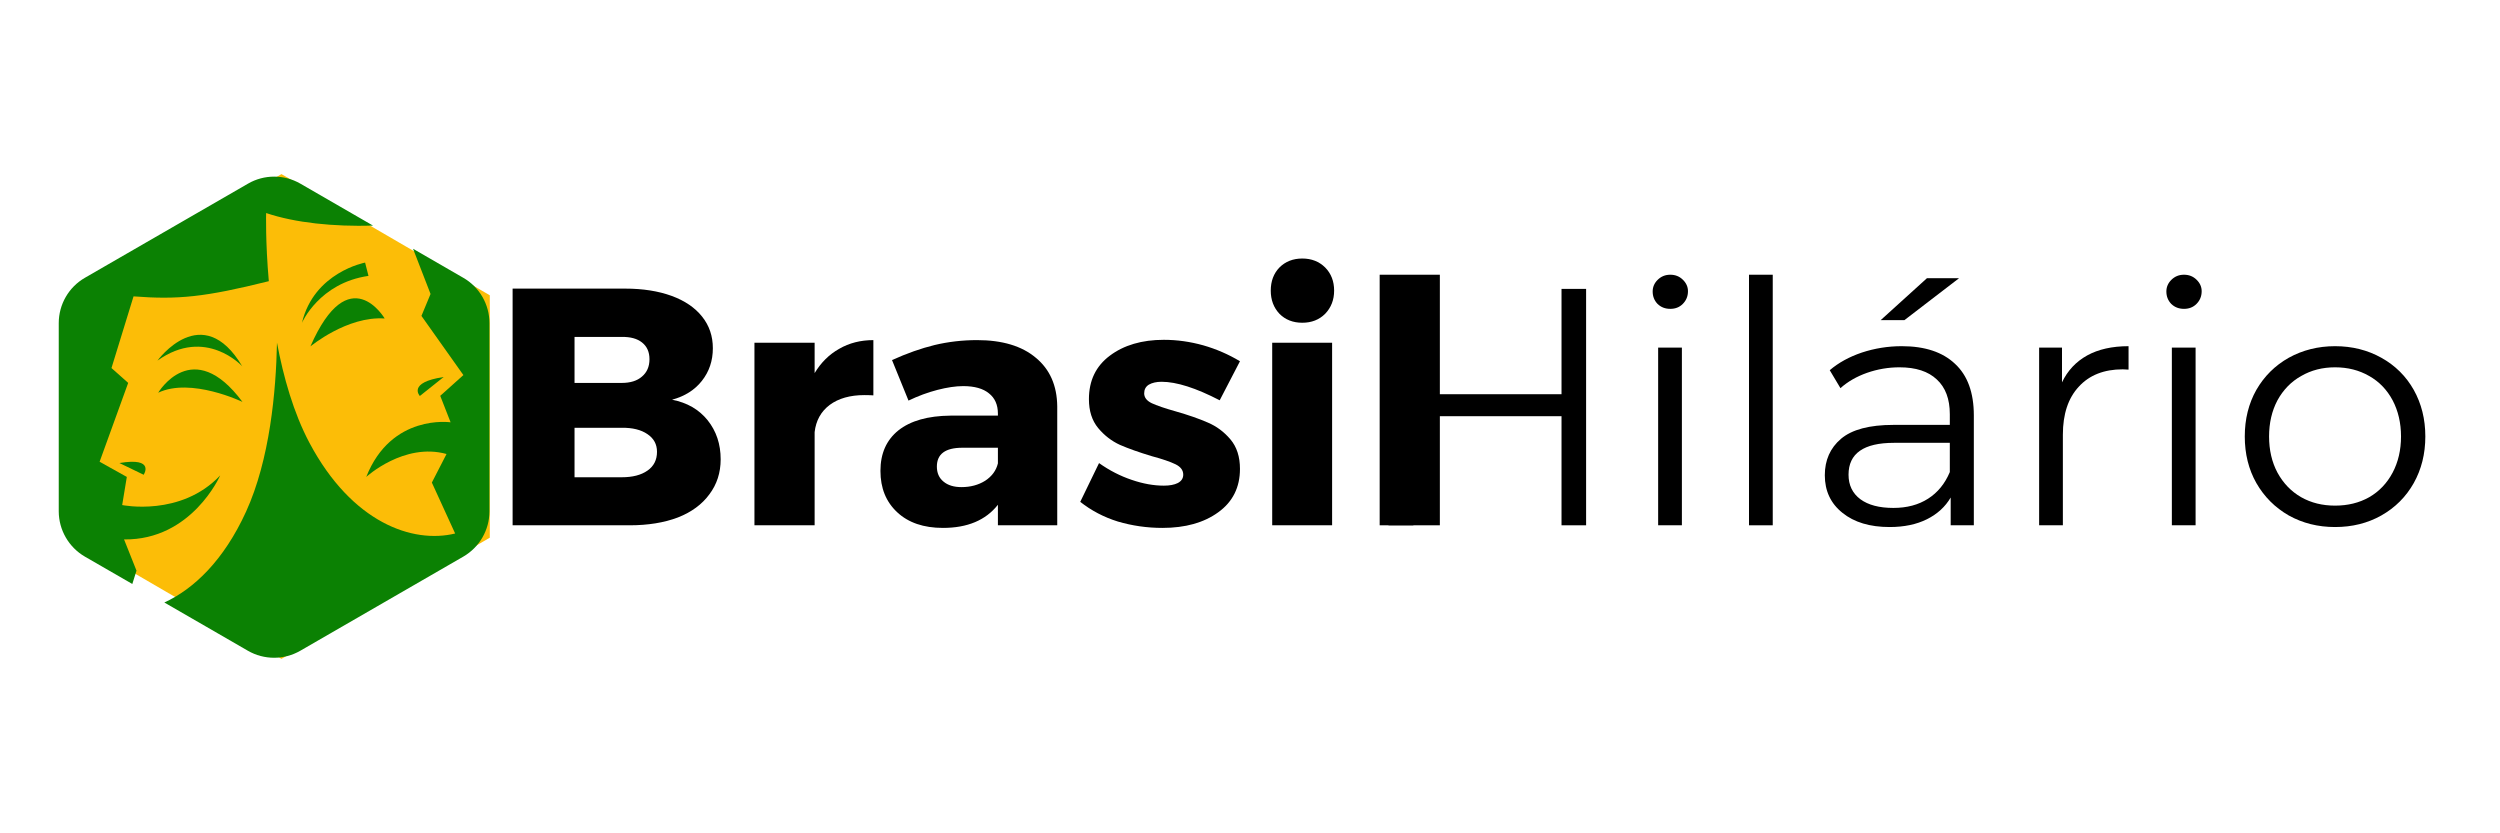 <svg xmlns="http://www.w3.org/2000/svg" xmlns:xlink="http://www.w3.org/1999/xlink" width="180" zoomAndPan="magnify" viewBox="0 0 135 45" height="60" preserveAspectRatio="xMidYMid meet" version="1.2"><defs><clipPath id="545ea90e84"><path d="M 3.953 9.395 L 26.449 9.395 L 26.449 35.578 L 3.953 35.578 Z M 3.953 9.395 "/></clipPath><clipPath id="d9dfe2db79"><path d="M 15.199 9.402 L 26.449 15.945 L 26.449 29.035 L 15.199 35.578 L 3.953 29.035 L 3.953 15.945 Z M 15.199 9.402 "/></clipPath><clipPath id="48c3bc846c"><path d="M 3.168 9.414 L 21 9.414 L 21 32 L 3.168 32 Z M 3.168 9.414 "/></clipPath><clipPath id="8278bbf879"><path d="M 8.855 13.418 L 26.43 13.418 L 26.43 35.52 L 8.855 35.52 Z M 8.855 13.418 "/></clipPath></defs><g id="e94d8e15af"><g clip-rule="nonzero" clip-path="url(#545ea90e84)"><g clip-rule="nonzero" clip-path="url(#d9dfe2db79)"><path style=" stroke:none;fill-rule:nonzero;fill:#fcbd07;fill-opacity:1;" d="M 3.953 35.578 L 3.953 9.395 L 26.449 9.395 L 26.449 35.578 Z M 3.953 35.578 "/></g></g><path style=" stroke:none;fill-rule:nonzero;fill:#0b8103;fill-opacity:1;" d="M 7.758 25.637 L 6.449 25.004 C 8.398 24.676 7.758 25.637 7.758 25.637 "/><path style=" stroke:none;fill-rule:nonzero;fill:#0b8103;fill-opacity:1;" d="M 8.543 21.207 C 8.543 21.207 10.395 18.074 13.094 21.703 C 13.094 21.703 10.312 20.363 8.543 21.207 "/><path style=" stroke:none;fill-rule:nonzero;fill:#0b8103;fill-opacity:1;" d="M 8.504 19.473 C 8.504 19.473 10.918 16.141 13.082 19.781 C 13.082 19.781 11.109 17.617 8.504 19.473 "/><g clip-rule="nonzero" clip-path="url(#48c3bc846c)"><path style=" stroke:none;fill-rule:nonzero;fill:#0b8103;fill-opacity:1;" d="M 7.371 30.816 L 6.699 29.129 C 10.359 29.176 11.891 25.672 11.891 25.672 C 9.766 27.926 6.598 27.273 6.598 27.273 L 6.848 25.754 L 5.379 24.934 L 6.922 20.676 L 6.02 19.875 L 7.211 16.004 C 9.598 16.188 11.055 16.047 14.516 15.184 C 14.328 13.047 14.371 11.504 14.371 11.504 C 15.961 12.039 18.012 12.242 20.145 12.184 L 16.215 9.914 C 15.344 9.414 14.266 9.41 13.391 9.918 L 4.586 15 C 3.711 15.504 3.172 16.438 3.172 17.449 L 3.172 27.609 C 3.172 28.617 3.715 29.555 4.586 30.059 L 7.145 31.535 L 7.371 30.816 "/></g><g clip-rule="nonzero" clip-path="url(#8278bbf879)"><path style=" stroke:none;fill-rule:nonzero;fill:#0b8103;fill-opacity:1;" d="M 26.43 17.445 C 26.43 16.438 25.891 15.5 25.016 15 L 22.305 13.434 L 23.25 15.875 L 22.758 17.059 L 25.023 20.254 L 23.773 21.375 L 24.332 22.805 C 24.332 22.805 21.129 22.328 19.777 25.754 C 19.777 25.754 21.82 23.879 24.113 24.516 L 23.32 26.059 L 24.578 28.809 C 22.297 29.367 19.012 28.242 16.711 23.914 C 15.852 22.297 15.305 20.359 14.957 18.504 C 14.906 21.145 14.57 24.816 13.289 27.625 C 12.086 30.262 10.469 31.801 8.875 32.535 L 13.387 35.141 C 14.262 35.645 15.34 35.645 16.215 35.141 L 25.016 30.059 C 25.895 29.551 26.43 28.617 26.43 27.609 L 26.43 17.445 "/></g><path style=" stroke:none;fill-rule:nonzero;fill:#0b8103;fill-opacity:1;" d="M 23.957 20.359 L 22.672 21.383 C 22.672 21.383 21.98 20.652 23.957 20.359 "/><path style=" stroke:none;fill-rule:nonzero;fill:#0b8103;fill-opacity:1;" d="M 16.762 18.707 C 18.852 13.93 20.773 17.199 20.773 17.199 C 18.75 17.055 16.762 18.707 16.762 18.707 "/><path style=" stroke:none;fill-rule:nonzero;fill:#0b8103;fill-opacity:1;" d="M 16.305 17.434 C 16.957 14.695 19.715 14.18 19.715 14.18 L 19.898 14.898 C 17.23 15.281 16.305 17.434 16.305 17.434 "/><g style="fill:#000000;fill-opacity:1;"><g transform="translate(26.447, 28.366)"><path style="stroke:none" d="M 7.312 -12.781 C 8.27 -12.781 9.102 -12.648 9.812 -12.391 C 10.531 -12.129 11.082 -11.754 11.469 -11.266 C 11.852 -10.785 12.047 -10.219 12.047 -9.562 C 12.047 -8.883 11.848 -8.297 11.453 -7.797 C 11.066 -7.305 10.531 -6.969 9.844 -6.781 C 10.656 -6.625 11.297 -6.254 11.766 -5.672 C 12.234 -5.086 12.469 -4.383 12.469 -3.562 C 12.469 -2.844 12.266 -2.211 11.859 -1.672 C 11.461 -1.129 10.895 -0.711 10.156 -0.422 C 9.414 -0.141 8.547 0 7.547 0 L 1.234 0 L 1.234 -12.781 Z M 7.125 -7.688 C 7.594 -7.688 7.957 -7.801 8.219 -8.031 C 8.488 -8.258 8.625 -8.57 8.625 -8.969 C 8.625 -9.363 8.488 -9.664 8.219 -9.875 C 7.957 -10.082 7.594 -10.18 7.125 -10.172 L 4.578 -10.172 L 4.578 -7.688 Z M 7.125 -2.594 C 7.707 -2.594 8.172 -2.711 8.516 -2.953 C 8.859 -3.191 9.031 -3.531 9.031 -3.969 C 9.031 -4.375 8.859 -4.691 8.516 -4.922 C 8.172 -5.16 7.707 -5.273 7.125 -5.266 L 4.578 -5.266 L 4.578 -2.594 Z M 7.125 -2.594 "/></g></g><g style="fill:#000000;fill-opacity:1;"><g transform="translate(39.506, 28.366)"><path style="stroke:none" d="M 4.484 -8.219 C 4.828 -8.789 5.27 -9.227 5.812 -9.531 C 6.352 -9.844 6.969 -10 7.656 -10 L 7.656 -7.016 C 7.551 -7.023 7.391 -7.031 7.172 -7.031 C 6.398 -7.031 5.773 -6.852 5.297 -6.5 C 4.828 -6.145 4.555 -5.656 4.484 -5.031 L 4.484 0 L 1.234 0 L 1.234 -9.859 L 4.484 -9.859 Z M 4.484 -8.219 "/></g></g><g style="fill:#000000;fill-opacity:1;"><g transform="translate(47.075, 28.366)"><path style="stroke:none" d="M 5.688 -10 C 7.051 -10 8.109 -9.68 8.859 -9.047 C 9.617 -8.422 10.004 -7.547 10.016 -6.422 L 10.016 0 L 6.812 0 L 6.812 -1.109 C 6.156 -0.273 5.164 0.141 3.844 0.141 C 2.801 0.141 1.977 -0.141 1.375 -0.703 C 0.77 -1.266 0.469 -2.008 0.469 -2.938 C 0.469 -3.875 0.789 -4.602 1.438 -5.125 C 2.094 -5.645 3.031 -5.91 4.25 -5.922 L 6.812 -5.922 L 6.812 -6.031 C 6.812 -6.508 6.648 -6.875 6.328 -7.125 C 6.016 -7.383 5.551 -7.516 4.938 -7.516 C 4.531 -7.516 4.066 -7.445 3.547 -7.312 C 3.023 -7.176 2.504 -6.984 1.984 -6.734 L 1.094 -8.922 C 1.895 -9.285 2.66 -9.555 3.391 -9.734 C 4.129 -9.91 4.895 -10 5.688 -10 Z M 4.844 -2.062 C 5.332 -2.062 5.758 -2.176 6.125 -2.406 C 6.488 -2.645 6.719 -2.957 6.812 -3.344 L 6.812 -4.188 L 4.891 -4.188 C 3.973 -4.188 3.516 -3.848 3.516 -3.172 C 3.516 -2.828 3.633 -2.555 3.875 -2.359 C 4.113 -2.16 4.438 -2.062 4.844 -2.062 Z M 4.844 -2.062 "/></g></g><g style="fill:#000000;fill-opacity:1;"><g transform="translate(58.036, 28.366)"><path style="stroke:none" d="M 7.828 -6.75 C 6.547 -7.414 5.5 -7.75 4.688 -7.75 C 4.406 -7.75 4.176 -7.695 4 -7.594 C 3.832 -7.488 3.75 -7.332 3.75 -7.125 C 3.75 -6.906 3.883 -6.727 4.156 -6.594 C 4.426 -6.469 4.852 -6.32 5.438 -6.156 C 6.133 -5.957 6.719 -5.754 7.188 -5.547 C 7.656 -5.348 8.062 -5.047 8.406 -4.641 C 8.75 -4.234 8.922 -3.703 8.922 -3.047 C 8.922 -2.047 8.531 -1.266 7.75 -0.703 C 6.977 -0.141 5.973 0.141 4.734 0.141 C 3.898 0.141 3.098 0.023 2.328 -0.203 C 1.566 -0.441 0.891 -0.797 0.297 -1.266 L 1.312 -3.359 C 1.875 -2.961 2.461 -2.66 3.078 -2.453 C 3.691 -2.242 4.27 -2.141 4.812 -2.141 C 5.125 -2.141 5.375 -2.188 5.562 -2.281 C 5.758 -2.383 5.859 -2.535 5.859 -2.734 C 5.859 -2.973 5.719 -3.16 5.438 -3.297 C 5.164 -3.43 4.738 -3.578 4.156 -3.734 C 3.469 -3.941 2.895 -4.145 2.438 -4.344 C 1.988 -4.551 1.598 -4.852 1.266 -5.25 C 0.93 -5.656 0.766 -6.176 0.766 -6.812 C 0.766 -7.812 1.141 -8.594 1.891 -9.156 C 2.648 -9.727 3.625 -10.016 4.812 -10.016 C 5.531 -10.016 6.238 -9.914 6.938 -9.719 C 7.633 -9.52 8.297 -9.234 8.922 -8.859 Z M 7.828 -6.75 "/></g></g><g style="fill:#000000;fill-opacity:1;"><g transform="translate(67.465, 28.366)"><path style="stroke:none" d="M 1.234 0 L 1.234 -9.859 L 4.469 -9.859 L 4.469 0 Z M 2.859 -14.406 C 3.359 -14.406 3.77 -14.242 4.094 -13.922 C 4.414 -13.598 4.578 -13.18 4.578 -12.672 C 4.578 -12.172 4.414 -11.754 4.094 -11.422 C 3.77 -11.098 3.359 -10.938 2.859 -10.938 C 2.359 -10.938 1.945 -11.098 1.625 -11.422 C 1.312 -11.754 1.156 -12.172 1.156 -12.672 C 1.156 -13.18 1.312 -13.598 1.625 -13.922 C 1.945 -14.242 2.359 -14.406 2.859 -14.406 Z M 2.859 -14.406 "/></g></g><g style="fill:#000000;fill-opacity:1;"><g transform="translate(73.174, 28.366)"><path style="stroke:none" d="M 1.328 0 L 1.328 -13.531 L 4.578 -13.531 L 4.578 0 Z M 1.328 0 "/></g></g><g style="fill:#000000;fill-opacity:1;"><g transform="translate(72.9, 28.366)"><path style="stroke:none" d="M 12.75 -12.766 L 12.75 0 L 11.422 0 L 11.422 -5.891 L 3.422 -5.891 L 3.422 0 L 2.078 0 L 2.078 -12.766 L 3.422 -12.766 L 3.422 -7.078 L 11.422 -7.078 L 11.422 -12.766 Z M 12.75 -12.766 "/></g></g><g style="fill:#000000;fill-opacity:1;"><g transform="translate(87.728, 28.366)"><path style="stroke:none" d="M 1.812 -9.594 L 3.094 -9.594 L 3.094 0 L 1.812 0 Z M 2.469 -11.688 C 2.195 -11.688 1.969 -11.773 1.781 -11.953 C 1.602 -12.141 1.516 -12.363 1.516 -12.625 C 1.516 -12.863 1.602 -13.07 1.781 -13.25 C 1.969 -13.438 2.195 -13.531 2.469 -13.531 C 2.738 -13.531 2.961 -13.441 3.141 -13.266 C 3.328 -13.086 3.422 -12.879 3.422 -12.641 C 3.422 -12.367 3.328 -12.141 3.141 -11.953 C 2.961 -11.773 2.738 -11.688 2.469 -11.688 Z M 2.469 -11.688 "/></g></g><g style="fill:#000000;fill-opacity:1;"><g transform="translate(92.634, 28.366)"><path style="stroke:none" d="M 1.812 -13.531 L 3.094 -13.531 L 3.094 0 L 1.812 0 Z M 1.812 -13.531 "/></g></g><g style="fill:#000000;fill-opacity:1;"><g transform="translate(97.54, 28.366)"><path style="stroke:none" d="M 5.156 -9.672 C 6.406 -9.672 7.363 -9.352 8.031 -8.719 C 8.707 -8.094 9.047 -7.164 9.047 -5.938 L 9.047 0 L 7.797 0 L 7.797 -1.5 C 7.504 -1 7.078 -0.609 6.516 -0.328 C 5.953 -0.047 5.281 0.094 4.5 0.094 C 3.438 0.094 2.586 -0.16 1.953 -0.672 C 1.316 -1.18 1 -1.859 1 -2.703 C 1 -3.516 1.289 -4.172 1.875 -4.672 C 2.469 -5.172 3.41 -5.422 4.703 -5.422 L 7.75 -5.422 L 7.75 -6 C 7.75 -6.82 7.516 -7.445 7.047 -7.875 C 6.586 -8.312 5.914 -8.531 5.031 -8.531 C 4.426 -8.531 3.844 -8.43 3.281 -8.234 C 2.719 -8.035 2.238 -7.758 1.844 -7.406 L 1.266 -8.375 C 1.742 -8.781 2.32 -9.098 3 -9.328 C 3.688 -9.555 4.406 -9.672 5.156 -9.672 Z M 4.703 -0.938 C 5.43 -0.938 6.055 -1.102 6.578 -1.438 C 7.098 -1.77 7.488 -2.25 7.75 -2.875 L 7.75 -4.453 L 4.734 -4.453 C 3.098 -4.453 2.281 -3.879 2.281 -2.734 C 2.281 -2.172 2.492 -1.727 2.922 -1.406 C 3.348 -1.094 3.941 -0.938 4.703 -0.938 Z M 6.516 -13.344 L 8.25 -13.344 L 5.297 -11.078 L 4.016 -11.078 Z M 6.516 -13.344 "/></g></g><g style="fill:#000000;fill-opacity:1;"><g transform="translate(108.301, 28.366)"><path style="stroke:none" d="M 3.047 -7.719 C 3.348 -8.352 3.801 -8.836 4.406 -9.172 C 5.008 -9.504 5.754 -9.672 6.641 -9.672 L 6.641 -8.406 L 6.328 -8.422 C 5.316 -8.422 4.523 -8.109 3.953 -7.484 C 3.379 -6.867 3.094 -6.004 3.094 -4.891 L 3.094 0 L 1.812 0 L 1.812 -9.594 L 3.047 -9.594 Z M 3.047 -7.719 "/></g></g><g style="fill:#000000;fill-opacity:1;"><g transform="translate(115.468, 28.366)"><path style="stroke:none" d="M 1.812 -9.594 L 3.094 -9.594 L 3.094 0 L 1.812 0 Z M 2.469 -11.688 C 2.195 -11.688 1.969 -11.773 1.781 -11.953 C 1.602 -12.141 1.516 -12.363 1.516 -12.625 C 1.516 -12.863 1.602 -13.07 1.781 -13.25 C 1.969 -13.438 2.195 -13.531 2.469 -13.531 C 2.738 -13.531 2.961 -13.441 3.141 -13.266 C 3.328 -13.086 3.422 -12.879 3.422 -12.641 C 3.422 -12.367 3.328 -12.141 3.141 -11.953 C 2.961 -11.773 2.738 -11.688 2.469 -11.688 Z M 2.469 -11.688 "/></g></g><g style="fill:#000000;fill-opacity:1;"><g transform="translate(120.374, 28.366)"><path style="stroke:none" d="M 5.719 0.094 C 4.801 0.094 3.969 -0.113 3.219 -0.531 C 2.477 -0.957 1.895 -1.539 1.469 -2.281 C 1.051 -3.02 0.844 -3.859 0.844 -4.797 C 0.844 -5.734 1.051 -6.57 1.469 -7.312 C 1.895 -8.051 2.477 -8.629 3.219 -9.047 C 3.969 -9.461 4.801 -9.672 5.719 -9.672 C 6.645 -9.672 7.477 -9.461 8.219 -9.047 C 8.969 -8.629 9.551 -8.051 9.969 -7.312 C 10.383 -6.57 10.594 -5.734 10.594 -4.797 C 10.594 -3.859 10.383 -3.02 9.969 -2.281 C 9.551 -1.539 8.969 -0.957 8.219 -0.531 C 7.477 -0.113 6.645 0.094 5.719 0.094 Z M 5.719 -1.062 C 6.406 -1.062 7.02 -1.211 7.562 -1.516 C 8.102 -1.828 8.523 -2.27 8.828 -2.844 C 9.129 -3.414 9.281 -4.066 9.281 -4.797 C 9.281 -5.523 9.129 -6.176 8.828 -6.75 C 8.523 -7.32 8.102 -7.758 7.562 -8.062 C 7.02 -8.375 6.406 -8.531 5.719 -8.531 C 5.039 -8.531 4.43 -8.375 3.891 -8.062 C 3.348 -7.758 2.922 -7.32 2.609 -6.75 C 2.305 -6.176 2.156 -5.523 2.156 -4.797 C 2.156 -4.066 2.305 -3.414 2.609 -2.844 C 2.922 -2.27 3.348 -1.828 3.891 -1.516 C 4.43 -1.211 5.039 -1.062 5.719 -1.062 Z M 5.719 -1.062 "/></g></g></g></svg>